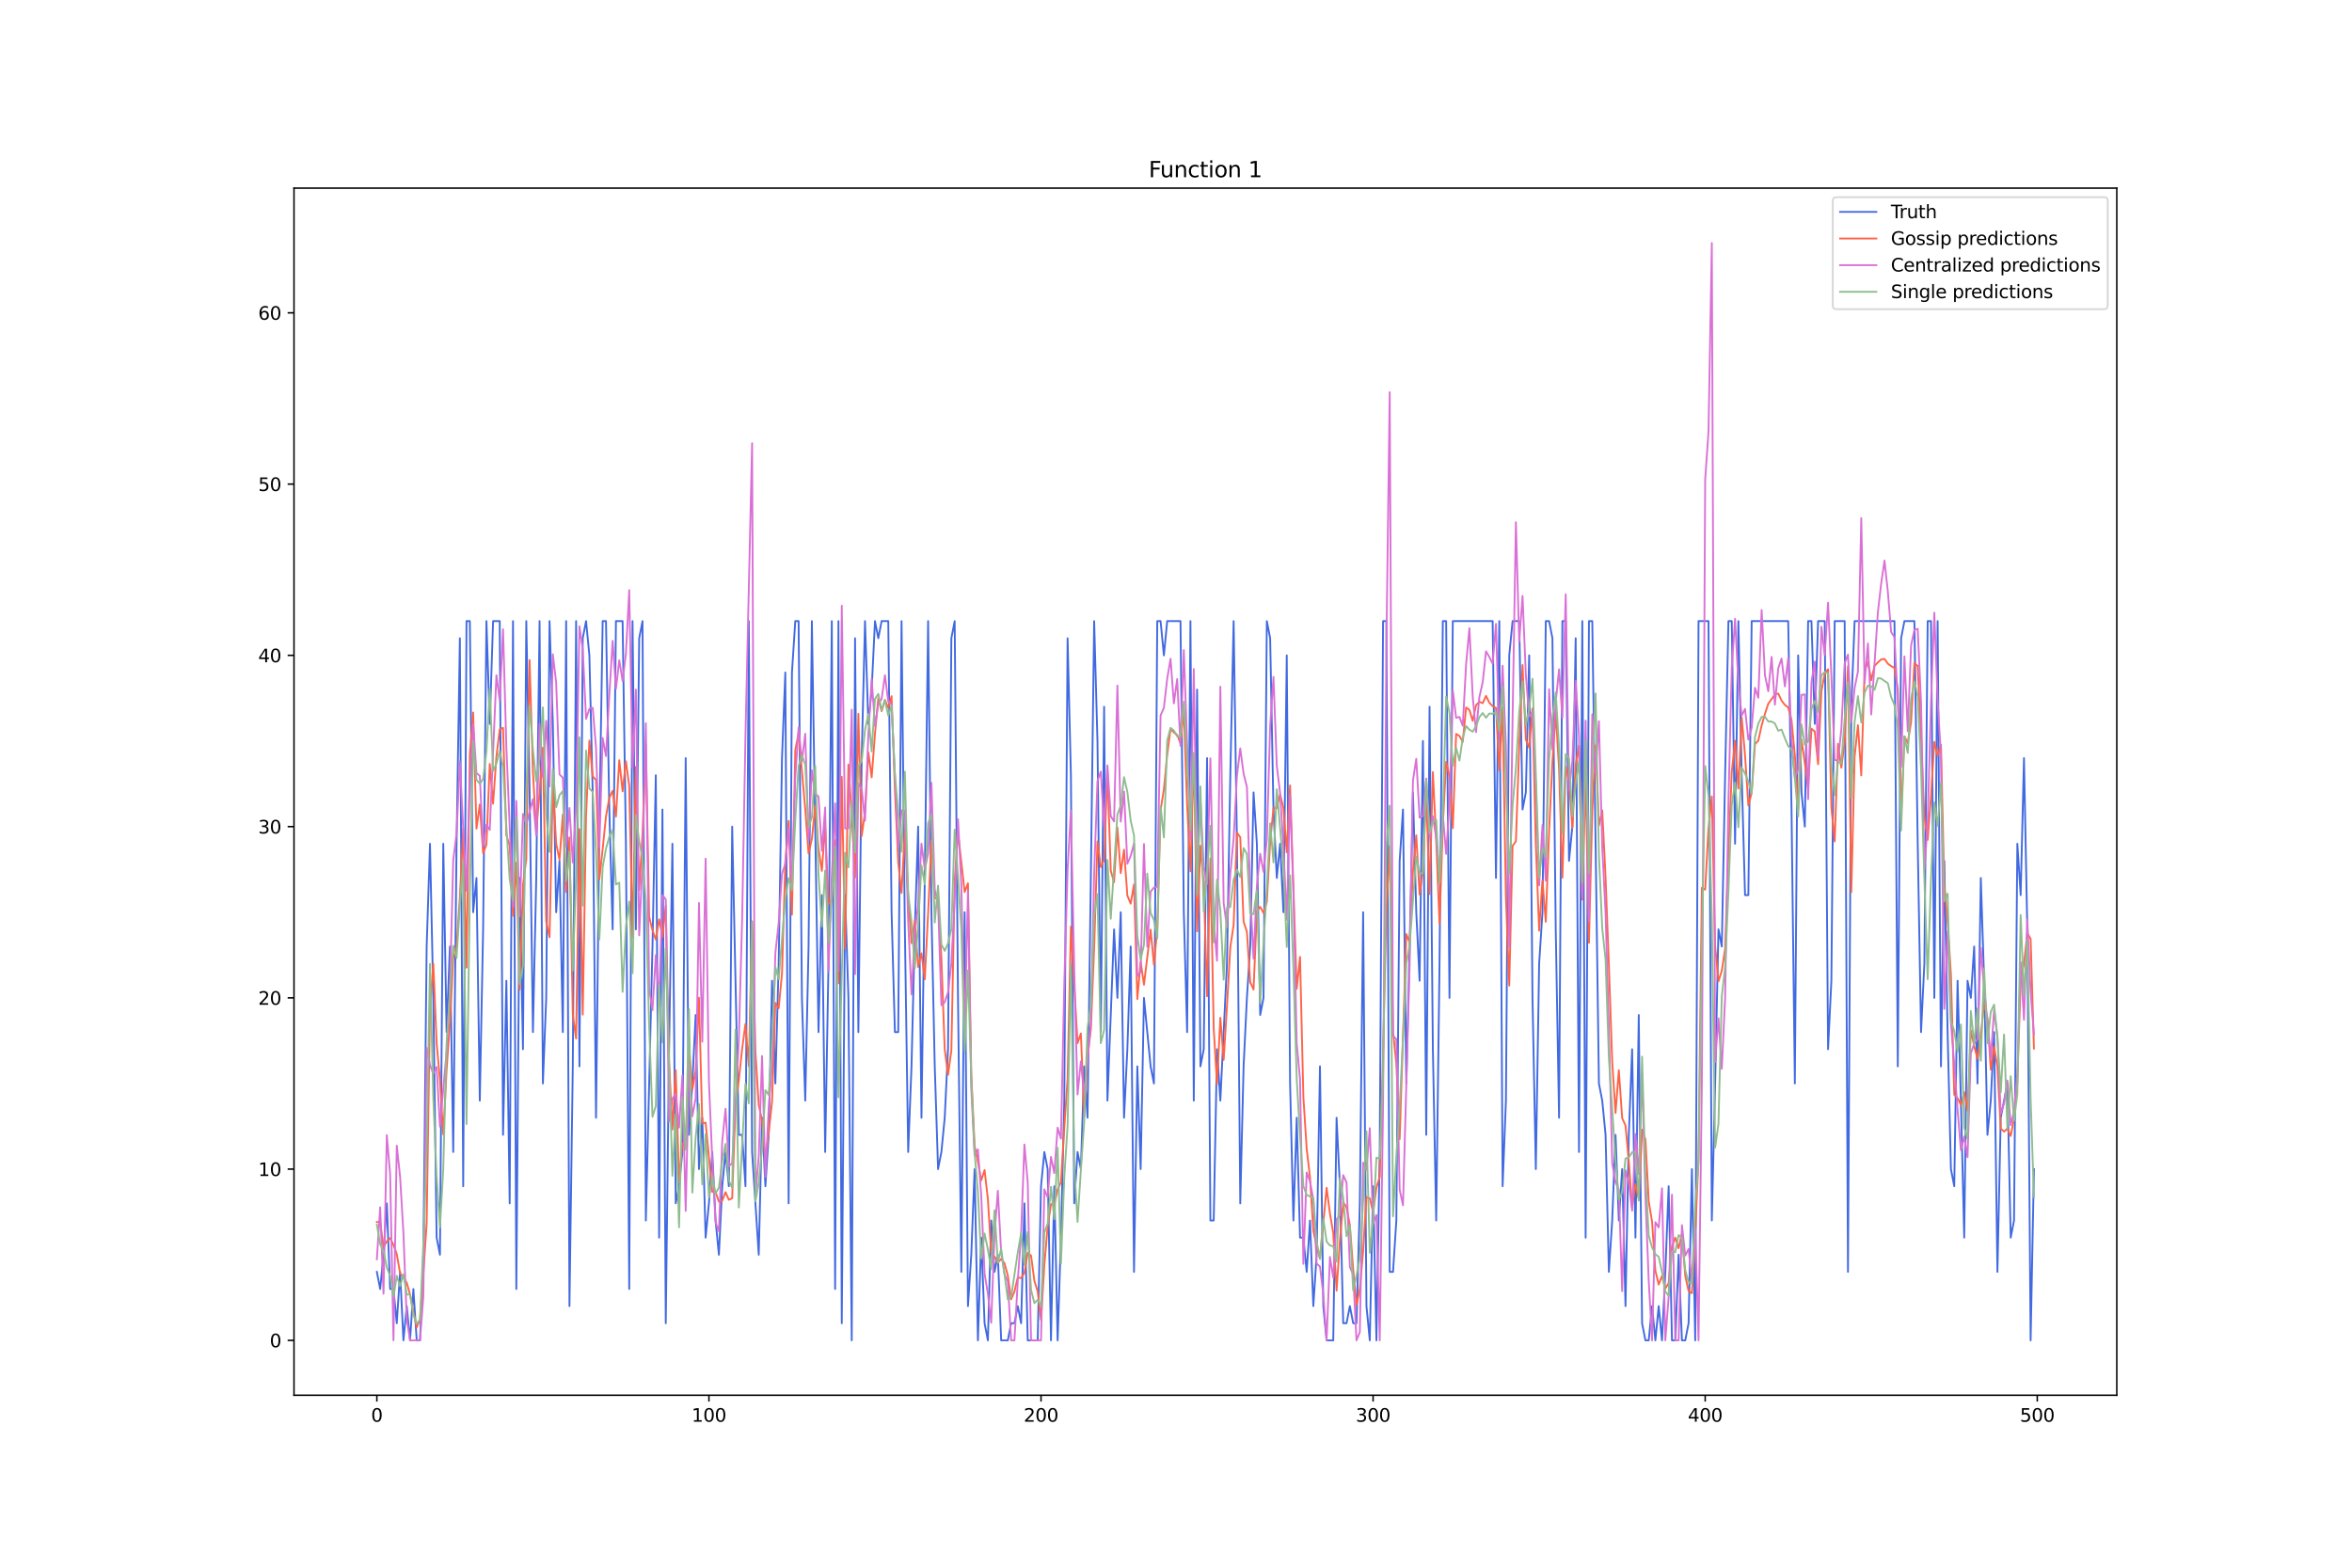 <?xml version="1.0" encoding="utf-8" standalone="no"?>
<!DOCTYPE svg PUBLIC "-//W3C//DTD SVG 1.1//EN"
  "http://www.w3.org/Graphics/SVG/1.1/DTD/svg11.dtd">
<svg xmlns:xlink="http://www.w3.org/1999/xlink" width="1296pt" height="864pt" viewBox="0 0 1296 864" xmlns="http://www.w3.org/2000/svg" version="1.1">
 <defs>
  <style type="text/css">*{stroke-linejoin: round; stroke-linecap: butt}</style>
 </defs>
 <g id="figure_1">
  <g id="patch_1">
   <path d="M 0 864 
L 1296 864 
L 1296 0 
L 0 0 
z
" style="fill: #ffffff"/>
  </g>
  <g id="axes_1">
   <g id="patch_2">
    <path d="M 162 768.96 
L 1166.4 768.96 
L 1166.4 103.68 
L 162 103.68 
z
" style="fill: #ffffff"/>
   </g>
   <g id="matplotlib.axis_1">
    <g id="xtick_1">
     <g id="line2d_1">
      <defs>
       <path id="mcb09f8c694" d="M 0 0 
L 0 3.5 
" style="stroke: #000000; stroke-width: 0.8"/>
      </defs>
      <g>
       <use xlink:href="#mcb09f8c694" x="207.655" y="768.96" style="stroke: #000000; stroke-width: 0.8"/>
      </g>
     </g>
     <g id="text_1">
      <!-- 0 -->
      <g transform="translate(204.473 783.558) scale(0.1 -0.1)">
       <defs>
        <path id="DejaVuSans-30" d="M 2034 4250 
Q 1547 4250 1301 3770 
Q 1056 3291 1056 2328 
Q 1056 1369 1301 889 
Q 1547 409 2034 409 
Q 2525 409 2770 889 
Q 3016 1369 3016 2328 
Q 3016 3291 2770 3770 
Q 2525 4250 2034 4250 
z
M 2034 4750 
Q 2819 4750 3233 4129 
Q 3647 3509 3647 2328 
Q 3647 1150 3233 529 
Q 2819 -91 2034 -91 
Q 1250 -91 836 529 
Q 422 1150 422 2328 
Q 422 3509 836 4129 
Q 1250 4750 2034 4750 
z
" transform="scale(0.016)"/>
       </defs>
       <use xlink:href="#DejaVuSans-30"/>
      </g>
     </g>
    </g>
    <g id="xtick_2">
     <g id="line2d_2">
      <g>
       <use xlink:href="#mcb09f8c694" x="390.639" y="768.96" style="stroke: #000000; stroke-width: 0.8"/>
      </g>
     </g>
     <g id="text_2">
      <!-- 100 -->
      <g transform="translate(381.095 783.558) scale(0.1 -0.1)">
       <defs>
        <path id="DejaVuSans-31" d="M 794 531 
L 1825 531 
L 1825 4091 
L 703 3866 
L 703 4441 
L 1819 4666 
L 2450 4666 
L 2450 531 
L 3481 531 
L 3481 0 
L 794 0 
L 794 531 
z
" transform="scale(0.016)"/>
       </defs>
       <use xlink:href="#DejaVuSans-31"/>
       <use xlink:href="#DejaVuSans-30" x="63.623"/>
       <use xlink:href="#DejaVuSans-30" x="127.246"/>
      </g>
     </g>
    </g>
    <g id="xtick_3">
     <g id="line2d_3">
      <g>
       <use xlink:href="#mcb09f8c694" x="573.623" y="768.96" style="stroke: #000000; stroke-width: 0.8"/>
      </g>
     </g>
     <g id="text_3">
      <!-- 200 -->
      <g transform="translate(564.079 783.558) scale(0.1 -0.1)">
       <defs>
        <path id="DejaVuSans-32" d="M 1228 531 
L 3431 531 
L 3431 0 
L 469 0 
L 469 531 
Q 828 903 1448 1529 
Q 2069 2156 2228 2338 
Q 2531 2678 2651 2914 
Q 2772 3150 2772 3378 
Q 2772 3750 2511 3984 
Q 2250 4219 1831 4219 
Q 1534 4219 1204 4116 
Q 875 4013 500 3803 
L 500 4441 
Q 881 4594 1212 4672 
Q 1544 4750 1819 4750 
Q 2544 4750 2975 4387 
Q 3406 4025 3406 3419 
Q 3406 3131 3298 2873 
Q 3191 2616 2906 2266 
Q 2828 2175 2409 1742 
Q 1991 1309 1228 531 
z
" transform="scale(0.016)"/>
       </defs>
       <use xlink:href="#DejaVuSans-32"/>
       <use xlink:href="#DejaVuSans-30" x="63.623"/>
       <use xlink:href="#DejaVuSans-30" x="127.246"/>
      </g>
     </g>
    </g>
    <g id="xtick_4">
     <g id="line2d_4">
      <g>
       <use xlink:href="#mcb09f8c694" x="756.607" y="768.96" style="stroke: #000000; stroke-width: 0.8"/>
      </g>
     </g>
     <g id="text_4">
      <!-- 300 -->
      <g transform="translate(747.063 783.558) scale(0.1 -0.1)">
       <defs>
        <path id="DejaVuSans-33" d="M 2597 2516 
Q 3050 2419 3304 2112 
Q 3559 1806 3559 1356 
Q 3559 666 3084 287 
Q 2609 -91 1734 -91 
Q 1441 -91 1130 -33 
Q 819 25 488 141 
L 488 750 
Q 750 597 1062 519 
Q 1375 441 1716 441 
Q 2309 441 2620 675 
Q 2931 909 2931 1356 
Q 2931 1769 2642 2001 
Q 2353 2234 1838 2234 
L 1294 2234 
L 1294 2753 
L 1863 2753 
Q 2328 2753 2575 2939 
Q 2822 3125 2822 3475 
Q 2822 3834 2567 4026 
Q 2313 4219 1838 4219 
Q 1578 4219 1281 4162 
Q 984 4106 628 3988 
L 628 4550 
Q 988 4650 1302 4700 
Q 1616 4750 1894 4750 
Q 2613 4750 3031 4423 
Q 3450 4097 3450 3541 
Q 3450 3153 3228 2886 
Q 3006 2619 2597 2516 
z
" transform="scale(0.016)"/>
       </defs>
       <use xlink:href="#DejaVuSans-33"/>
       <use xlink:href="#DejaVuSans-30" x="63.623"/>
       <use xlink:href="#DejaVuSans-30" x="127.246"/>
      </g>
     </g>
    </g>
    <g id="xtick_5">
     <g id="line2d_5">
      <g>
       <use xlink:href="#mcb09f8c694" x="939.591" y="768.96" style="stroke: #000000; stroke-width: 0.8"/>
      </g>
     </g>
     <g id="text_5">
      <!-- 400 -->
      <g transform="translate(930.047 783.558) scale(0.1 -0.1)">
       <defs>
        <path id="DejaVuSans-34" d="M 2419 4116 
L 825 1625 
L 2419 1625 
L 2419 4116 
z
M 2253 4666 
L 3047 4666 
L 3047 1625 
L 3713 1625 
L 3713 1100 
L 3047 1100 
L 3047 0 
L 2419 0 
L 2419 1100 
L 313 1100 
L 313 1709 
L 2253 4666 
z
" transform="scale(0.016)"/>
       </defs>
       <use xlink:href="#DejaVuSans-34"/>
       <use xlink:href="#DejaVuSans-30" x="63.623"/>
       <use xlink:href="#DejaVuSans-30" x="127.246"/>
      </g>
     </g>
    </g>
    <g id="xtick_6">
     <g id="line2d_6">
      <g>
       <use xlink:href="#mcb09f8c694" x="1122.575" y="768.96" style="stroke: #000000; stroke-width: 0.8"/>
      </g>
     </g>
     <g id="text_6">
      <!-- 500 -->
      <g transform="translate(1113.032 783.558) scale(0.1 -0.1)">
       <defs>
        <path id="DejaVuSans-35" d="M 691 4666 
L 3169 4666 
L 3169 4134 
L 1269 4134 
L 1269 2991 
Q 1406 3038 1543 3061 
Q 1681 3084 1819 3084 
Q 2600 3084 3056 2656 
Q 3513 2228 3513 1497 
Q 3513 744 3044 326 
Q 2575 -91 1722 -91 
Q 1428 -91 1123 -41 
Q 819 9 494 109 
L 494 744 
Q 775 591 1075 516 
Q 1375 441 1709 441 
Q 2250 441 2565 725 
Q 2881 1009 2881 1497 
Q 2881 1984 2565 2268 
Q 2250 2553 1709 2553 
Q 1456 2553 1204 2497 
Q 953 2441 691 2322 
L 691 4666 
z
" transform="scale(0.016)"/>
       </defs>
       <use xlink:href="#DejaVuSans-35"/>
       <use xlink:href="#DejaVuSans-30" x="63.623"/>
       <use xlink:href="#DejaVuSans-30" x="127.246"/>
      </g>
     </g>
    </g>
   </g>
   <g id="matplotlib.axis_2">
    <g id="ytick_1">
     <g id="line2d_7">
      <defs>
       <path id="m7ac13c0e7d" d="M 0 0 
L -3.5 0 
" style="stroke: #000000; stroke-width: 0.8"/>
      </defs>
      <g>
       <use xlink:href="#m7ac13c0e7d" x="162" y="738.72" style="stroke: #000000; stroke-width: 0.8"/>
      </g>
     </g>
     <g id="text_7">
      <!-- 0 -->
      <g transform="translate(148.637 742.519) scale(0.1 -0.1)">
       <use xlink:href="#DejaVuSans-30"/>
      </g>
     </g>
    </g>
    <g id="ytick_2">
     <g id="line2d_8">
      <g>
       <use xlink:href="#m7ac13c0e7d" x="162" y="644.337" style="stroke: #000000; stroke-width: 0.8"/>
      </g>
     </g>
     <g id="text_8">
      <!-- 10 -->
      <g transform="translate(142.275 648.136) scale(0.1 -0.1)">
       <use xlink:href="#DejaVuSans-31"/>
       <use xlink:href="#DejaVuSans-30" x="63.623"/>
      </g>
     </g>
    </g>
    <g id="ytick_3">
     <g id="line2d_9">
      <g>
       <use xlink:href="#m7ac13c0e7d" x="162" y="549.954" style="stroke: #000000; stroke-width: 0.8"/>
      </g>
     </g>
     <g id="text_9">
      <!-- 20 -->
      <g transform="translate(142.275 553.753) scale(0.1 -0.1)">
       <use xlink:href="#DejaVuSans-32"/>
       <use xlink:href="#DejaVuSans-30" x="63.623"/>
      </g>
     </g>
    </g>
    <g id="ytick_4">
     <g id="line2d_10">
      <g>
       <use xlink:href="#m7ac13c0e7d" x="162" y="455.57" style="stroke: #000000; stroke-width: 0.8"/>
      </g>
     </g>
     <g id="text_10">
      <!-- 30 -->
      <g transform="translate(142.275 459.37) scale(0.1 -0.1)">
       <use xlink:href="#DejaVuSans-33"/>
       <use xlink:href="#DejaVuSans-30" x="63.623"/>
      </g>
     </g>
    </g>
    <g id="ytick_5">
     <g id="line2d_11">
      <g>
       <use xlink:href="#m7ac13c0e7d" x="162" y="361.187" style="stroke: #000000; stroke-width: 0.8"/>
      </g>
     </g>
     <g id="text_11">
      <!-- 40 -->
      <g transform="translate(142.275 364.986) scale(0.1 -0.1)">
       <use xlink:href="#DejaVuSans-34"/>
       <use xlink:href="#DejaVuSans-30" x="63.623"/>
      </g>
     </g>
    </g>
    <g id="ytick_6">
     <g id="line2d_12">
      <g>
       <use xlink:href="#m7ac13c0e7d" x="162" y="266.804" style="stroke: #000000; stroke-width: 0.8"/>
      </g>
     </g>
     <g id="text_12">
      <!-- 50 -->
      <g transform="translate(142.275 270.603) scale(0.1 -0.1)">
       <use xlink:href="#DejaVuSans-35"/>
       <use xlink:href="#DejaVuSans-30" x="63.623"/>
      </g>
     </g>
    </g>
    <g id="ytick_7">
     <g id="line2d_13">
      <g>
       <use xlink:href="#m7ac13c0e7d" x="162" y="172.421" style="stroke: #000000; stroke-width: 0.8"/>
      </g>
     </g>
     <g id="text_13">
      <!-- 60 -->
      <g transform="translate(142.275 176.22) scale(0.1 -0.1)">
       <defs>
        <path id="DejaVuSans-36" d="M 2113 2584 
Q 1688 2584 1439 2293 
Q 1191 2003 1191 1497 
Q 1191 994 1439 701 
Q 1688 409 2113 409 
Q 2538 409 2786 701 
Q 3034 994 3034 1497 
Q 3034 2003 2786 2293 
Q 2538 2584 2113 2584 
z
M 3366 4563 
L 3366 3988 
Q 3128 4100 2886 4159 
Q 2644 4219 2406 4219 
Q 1781 4219 1451 3797 
Q 1122 3375 1075 2522 
Q 1259 2794 1537 2939 
Q 1816 3084 2150 3084 
Q 2853 3084 3261 2657 
Q 3669 2231 3669 1497 
Q 3669 778 3244 343 
Q 2819 -91 2113 -91 
Q 1303 -91 875 529 
Q 447 1150 447 2328 
Q 447 3434 972 4092 
Q 1497 4750 2381 4750 
Q 2619 4750 2861 4703 
Q 3103 4656 3366 4563 
z
" transform="scale(0.016)"/>
       </defs>
       <use xlink:href="#DejaVuSans-36"/>
       <use xlink:href="#DejaVuSans-30" x="63.623"/>
      </g>
     </g>
    </g>
   </g>
   <g id="line2d_14">
    <path d="M 207.655 700.967 
L 209.484 710.405 
L 211.314 691.528 
L 213.144 663.213 
L 214.974 710.405 
L 216.804 710.405 
L 218.634 729.282 
L 220.463 700.967 
L 222.293 738.72 
L 224.123 719.843 
L 225.953 738.72 
L 227.783 710.405 
L 229.613 738.72 
L 231.442 738.72 
L 233.272 691.528 
L 235.102 521.639 
L 236.932 465.009 
L 238.762 549.954 
L 240.592 682.09 
L 242.422 691.528 
L 244.251 465.009 
L 246.081 568.83 
L 247.911 521.639 
L 249.741 634.898 
L 251.571 465.009 
L 253.401 351.749 
L 255.23 653.775 
L 257.06 342.31 
L 258.89 342.31 
L 260.72 502.762 
L 262.55 483.885 
L 264.38 606.583 
L 266.209 512.2 
L 268.039 342.31 
L 269.869 398.94 
L 271.699 342.31 
L 275.359 342.31 
L 277.189 625.46 
L 279.018 540.515 
L 280.848 663.213 
L 282.678 342.31 
L 284.508 710.405 
L 286.338 483.885 
L 288.168 578.269 
L 289.997 342.31 
L 291.827 436.694 
L 293.657 568.83 
L 295.487 483.885 
L 297.317 342.31 
L 299.147 597.145 
L 300.976 549.954 
L 302.806 342.31 
L 304.636 398.94 
L 306.466 502.762 
L 308.296 474.447 
L 310.126 568.83 
L 311.956 342.31 
L 313.785 719.843 
L 315.615 587.707 
L 317.445 342.31 
L 319.275 587.707 
L 321.105 351.749 
L 322.935 342.31 
L 324.764 361.187 
L 326.594 436.694 
L 328.424 616.022 
L 330.254 455.57 
L 332.084 342.31 
L 333.914 342.31 
L 335.743 446.132 
L 337.573 512.2 
L 339.403 342.31 
L 343.063 342.31 
L 344.893 465.009 
L 346.723 710.405 
L 348.552 342.31 
L 350.382 512.2 
L 352.212 351.749 
L 354.042 342.31 
L 355.872 672.652 
L 359.531 521.639 
L 361.361 427.255 
L 363.191 682.09 
L 365.021 446.132 
L 366.851 729.282 
L 368.681 578.269 
L 370.51 465.009 
L 372.34 663.213 
L 374.17 653.775 
L 376 634.898 
L 377.83 417.817 
L 379.66 625.46 
L 381.489 597.145 
L 383.319 559.392 
L 385.149 644.337 
L 386.979 616.022 
L 388.809 682.09 
L 390.639 663.213 
L 392.469 634.898 
L 394.298 672.652 
L 396.128 691.528 
L 397.958 653.775 
L 399.788 634.898 
L 401.618 653.775 
L 403.448 455.57 
L 407.107 625.46 
L 408.937 625.46 
L 410.767 653.775 
L 412.597 342.31 
L 414.427 634.898 
L 418.086 691.528 
L 419.916 616.022 
L 421.746 653.775 
L 423.576 625.46 
L 425.406 540.515 
L 427.236 597.145 
L 429.065 531.077 
L 430.895 417.817 
L 432.725 370.625 
L 434.555 663.213 
L 436.385 370.625 
L 438.215 342.31 
L 440.044 342.31 
L 441.874 549.954 
L 443.704 606.583 
L 445.534 521.639 
L 447.364 342.31 
L 451.023 568.83 
L 452.853 493.324 
L 454.683 634.898 
L 456.513 531.077 
L 458.343 342.31 
L 460.173 710.405 
L 462.003 342.31 
L 463.832 729.282 
L 465.662 493.324 
L 467.492 549.954 
L 469.322 738.72 
L 471.152 351.749 
L 472.982 568.83 
L 474.811 417.817 
L 476.641 342.31 
L 478.471 398.94 
L 480.301 380.064 
L 482.131 342.31 
L 483.961 351.749 
L 485.79 342.31 
L 489.45 342.31 
L 491.28 502.762 
L 493.11 568.83 
L 494.94 568.83 
L 496.77 342.31 
L 498.599 512.2 
L 500.429 634.898 
L 502.259 587.707 
L 504.089 512.2 
L 505.919 455.57 
L 507.749 616.022 
L 509.578 483.885 
L 511.408 342.31 
L 513.238 502.762 
L 515.068 587.707 
L 516.898 644.337 
L 518.728 634.898 
L 520.557 616.022 
L 522.387 578.269 
L 524.217 351.749 
L 526.047 342.31 
L 527.877 549.954 
L 529.707 700.967 
L 531.536 502.762 
L 533.366 719.843 
L 535.196 691.528 
L 537.026 644.337 
L 538.856 738.72 
L 540.686 682.09 
L 542.516 729.282 
L 544.345 738.72 
L 546.175 672.652 
L 548.005 700.967 
L 549.835 691.528 
L 551.665 738.72 
L 555.324 738.72 
L 557.154 729.282 
L 558.984 729.282 
L 560.814 719.843 
L 562.644 729.282 
L 564.474 663.213 
L 566.303 738.72 
L 571.793 738.72 
L 573.623 653.775 
L 575.453 634.898 
L 577.283 644.337 
L 579.112 738.72 
L 580.942 653.775 
L 582.772 738.72 
L 584.602 682.09 
L 586.432 606.583 
L 588.262 351.749 
L 590.091 427.255 
L 591.921 663.213 
L 593.751 634.898 
L 595.581 644.337 
L 597.411 587.707 
L 599.241 616.022 
L 601.07 483.885 
L 602.9 342.31 
L 604.73 408.379 
L 606.56 568.83 
L 608.39 389.502 
L 610.22 606.583 
L 613.879 512.2 
L 615.709 549.954 
L 617.539 502.762 
L 619.369 616.022 
L 621.199 578.269 
L 623.029 521.639 
L 624.858 700.967 
L 626.688 587.707 
L 628.518 644.337 
L 630.348 549.954 
L 634.008 587.707 
L 635.837 597.145 
L 637.667 342.31 
L 639.497 342.31 
L 641.327 361.187 
L 643.157 342.31 
L 650.476 342.31 
L 652.306 502.762 
L 654.136 568.83 
L 655.966 342.31 
L 657.796 606.583 
L 659.625 380.064 
L 661.455 587.707 
L 663.285 578.269 
L 665.115 417.817 
L 666.945 672.652 
L 668.775 672.652 
L 670.604 578.269 
L 672.434 606.583 
L 676.094 531.077 
L 677.924 427.255 
L 679.754 342.31 
L 681.583 465.009 
L 683.413 663.213 
L 685.243 587.707 
L 687.073 549.954 
L 688.903 521.639 
L 690.733 436.694 
L 692.563 465.009 
L 694.392 559.392 
L 696.222 549.954 
L 698.052 342.31 
L 699.882 351.749 
L 701.712 446.132 
L 703.542 483.885 
L 705.371 465.009 
L 707.201 502.762 
L 709.031 361.187 
L 710.861 597.145 
L 712.691 672.652 
L 714.521 616.022 
L 716.35 682.09 
L 718.18 682.09 
L 720.01 700.967 
L 721.84 672.652 
L 723.67 719.843 
L 725.5 691.528 
L 727.33 587.707 
L 729.159 719.843 
L 730.989 738.72 
L 734.649 738.72 
L 736.479 616.022 
L 738.309 653.775 
L 740.138 729.282 
L 741.968 729.282 
L 743.798 719.843 
L 745.628 729.282 
L 747.458 729.282 
L 749.288 663.213 
L 751.117 502.762 
L 752.947 719.843 
L 754.777 738.72 
L 756.607 653.775 
L 758.437 738.72 
L 760.267 634.898 
L 762.097 342.31 
L 763.926 342.31 
L 765.756 700.967 
L 767.586 700.967 
L 769.416 672.652 
L 771.246 474.447 
L 773.076 446.132 
L 774.905 597.145 
L 776.735 521.639 
L 778.565 436.694 
L 780.395 502.762 
L 782.225 540.515 
L 784.055 408.379 
L 785.884 625.46 
L 787.714 389.502 
L 789.544 578.269 
L 791.374 672.652 
L 793.204 531.077 
L 795.034 342.31 
L 796.864 342.31 
L 798.693 549.954 
L 800.523 342.31 
L 822.481 342.31 
L 824.311 483.885 
L 826.141 342.31 
L 827.971 653.775 
L 829.801 606.583 
L 831.63 361.187 
L 833.46 342.31 
L 837.12 342.31 
L 838.95 446.132 
L 840.78 436.694 
L 842.61 361.187 
L 844.439 549.954 
L 846.269 644.337 
L 848.099 531.077 
L 849.929 502.762 
L 851.759 342.31 
L 853.589 342.31 
L 855.418 351.749 
L 857.248 512.2 
L 859.078 616.022 
L 860.908 342.31 
L 862.738 342.31 
L 864.568 474.447 
L 866.397 455.57 
L 868.227 351.749 
L 870.057 634.898 
L 871.887 342.31 
L 873.717 682.09 
L 875.547 342.31 
L 877.377 342.31 
L 879.206 465.009 
L 881.036 597.145 
L 882.866 606.583 
L 884.696 625.46 
L 886.526 700.967 
L 888.356 672.652 
L 890.185 625.46 
L 892.015 672.652 
L 893.845 644.337 
L 895.675 719.843 
L 897.505 625.46 
L 899.335 578.269 
L 901.164 682.09 
L 902.994 559.392 
L 904.824 729.282 
L 906.654 738.72 
L 908.484 738.72 
L 910.314 719.843 
L 912.144 738.72 
L 913.973 719.843 
L 915.803 738.72 
L 917.633 700.967 
L 919.463 653.775 
L 921.293 738.72 
L 923.123 738.72 
L 924.952 691.528 
L 926.782 738.72 
L 928.612 738.72 
L 930.442 729.282 
L 932.272 644.337 
L 934.102 738.72 
L 935.931 342.31 
L 941.421 342.31 
L 943.251 672.652 
L 945.081 597.145 
L 946.911 512.2 
L 948.74 521.639 
L 950.57 427.255 
L 952.4 342.31 
L 954.23 342.31 
L 956.06 465.009 
L 957.89 342.31 
L 959.719 427.255 
L 961.549 493.324 
L 963.379 493.324 
L 965.209 342.31 
L 985.337 342.31 
L 987.167 446.132 
L 988.997 597.145 
L 990.827 361.187 
L 992.657 436.694 
L 994.486 455.57 
L 996.316 342.31 
L 998.146 342.31 
L 999.976 398.94 
L 1001.806 342.31 
L 1005.465 342.31 
L 1007.295 578.269 
L 1009.125 540.515 
L 1010.955 342.31 
L 1016.444 342.31 
L 1018.274 700.967 
L 1020.104 389.502 
L 1021.934 342.31 
L 1043.892 342.31 
L 1045.722 587.707 
L 1047.552 351.749 
L 1049.382 342.31 
L 1054.871 342.31 
L 1056.701 465.009 
L 1058.531 568.83 
L 1060.361 531.077 
L 1062.191 342.31 
L 1064.02 342.31 
L 1065.85 549.954 
L 1067.68 342.31 
L 1069.51 587.707 
L 1071.34 474.447 
L 1073.17 568.83 
L 1074.999 644.337 
L 1076.829 653.775 
L 1078.659 540.515 
L 1080.489 606.583 
L 1082.319 682.09 
L 1084.149 540.515 
L 1085.978 549.954 
L 1087.808 521.639 
L 1089.638 597.145 
L 1091.468 483.885 
L 1093.298 540.515 
L 1095.128 625.46 
L 1096.958 606.583 
L 1098.787 568.83 
L 1100.617 700.967 
L 1102.447 616.022 
L 1106.107 597.145 
L 1107.937 682.09 
L 1109.766 672.652 
L 1111.596 465.009 
L 1113.426 493.324 
L 1115.256 417.817 
L 1117.086 512.2 
L 1118.916 738.72 
L 1120.745 644.337 
L 1120.745 644.337 
" clip-path="url(#pc8ac2c4ef1)" style="fill: none; stroke: #4169e1; stroke-linecap: square"/>
   </g>
   <g id="line2d_15">
    <path d="M 207.655 673.48 
L 209.484 673.466 
L 211.314 687.323 
L 213.144 684.116 
L 214.974 682.391 
L 216.804 686.068 
L 218.634 691.167 
L 220.463 701.738 
L 222.293 704.108 
L 224.123 706.974 
L 225.953 713.512 
L 227.783 722.933 
L 229.613 731.592 
L 231.442 726.913 
L 233.272 701.91 
L 235.102 674.211 
L 236.932 556.361 
L 238.762 531.14 
L 240.592 574.906 
L 242.422 595.037 
L 244.251 625.208 
L 246.081 589.823 
L 247.911 563.633 
L 249.741 528.16 
L 251.571 521.877 
L 253.401 494.473 
L 255.23 456.67 
L 257.06 533.293 
L 258.89 415.744 
L 260.72 392.692 
L 262.55 456.691 
L 264.38 443.383 
L 266.209 470.221 
L 268.039 465.486 
L 269.869 421.024 
L 271.699 442.949 
L 273.529 417.017 
L 275.359 401.935 
L 277.189 401.156 
L 279.018 460.175 
L 280.848 466.13 
L 282.678 504.721 
L 284.508 475.428 
L 286.338 545.422 
L 288.168 487.758 
L 289.997 473.465 
L 291.827 363.799 
L 293.657 425.495 
L 295.487 458.194 
L 297.317 436.895 
L 299.147 412.059 
L 300.976 507.883 
L 302.806 516.492 
L 304.636 432.052 
L 306.466 464.97 
L 308.296 473.897 
L 310.126 448.898 
L 311.956 491.681 
L 313.785 461.544 
L 315.615 559.118 
L 317.445 572.352 
L 319.275 456.995 
L 321.105 559.185 
L 322.935 449.357 
L 324.764 408.181 
L 326.594 427.84 
L 328.424 429.845 
L 330.254 484.593 
L 332.084 467.918 
L 333.914 449.846 
L 335.743 439.746 
L 337.573 435.816 
L 339.403 450.033 
L 341.233 418.975 
L 343.063 436.129 
L 344.893 419.576 
L 346.723 433.109 
L 348.552 516.779 
L 350.382 422.592 
L 352.212 490.485 
L 354.042 459.409 
L 355.872 410.15 
L 357.702 505.271 
L 359.531 512.644 
L 361.361 517.822 
L 363.191 506.623 
L 365.021 516.308 
L 366.851 499.1 
L 368.681 585.038 
L 370.51 622.483 
L 372.34 589.824 
L 374.17 650.722 
L 376 630.153 
L 377.83 632.696 
L 379.66 576.704 
L 381.489 600.333 
L 383.319 590.058 
L 385.149 549.936 
L 386.979 619.194 
L 388.809 618.71 
L 392.469 656.848 
L 394.298 656.979 
L 396.128 662.283 
L 397.958 661.741 
L 399.788 657.049 
L 401.618 661.242 
L 403.448 660.421 
L 405.277 609.127 
L 407.107 595.297 
L 408.937 578.052 
L 410.767 564.277 
L 412.597 587.612 
L 414.427 507.77 
L 416.256 579.659 
L 418.086 609.049 
L 419.916 617.616 
L 421.746 639.483 
L 423.576 624.154 
L 425.406 607.345 
L 427.236 552.694 
L 429.065 555.692 
L 430.895 536.567 
L 432.725 474.855 
L 434.555 452.411 
L 436.385 504.111 
L 438.215 413.468 
L 440.044 403.935 
L 443.704 445.806 
L 445.534 470.443 
L 447.364 462.356 
L 449.194 444.163 
L 451.023 467.668 
L 452.853 479.964 
L 454.683 454.933 
L 456.513 498.042 
L 458.343 496.33 
L 460.173 463.07 
L 462.003 541.895 
L 463.832 428.143 
L 465.662 522.807 
L 467.492 421.37 
L 469.322 448.755 
L 471.152 483.638 
L 472.982 393.394 
L 474.811 460.76 
L 476.641 447.441 
L 478.471 414.654 
L 480.301 428.434 
L 482.131 404.354 
L 483.961 384.844 
L 485.79 391.938 
L 487.62 385.721 
L 489.45 390.1 
L 491.28 383.7 
L 493.11 435.395 
L 494.94 475.348 
L 496.77 492.153 
L 498.599 457.401 
L 500.429 493.213 
L 502.259 519.799 
L 504.089 507.258 
L 505.919 532.946 
L 507.749 525.37 
L 509.578 539.747 
L 511.408 503.452 
L 513.238 463.071 
L 515.068 494.936 
L 516.898 495.445 
L 518.728 528.27 
L 520.557 578.277 
L 522.387 592.363 
L 524.217 579.004 
L 526.047 485.716 
L 527.877 458.682 
L 531.536 491.63 
L 533.366 486.797 
L 535.196 591.969 
L 537.026 631.386 
L 538.856 640.391 
L 540.686 650.546 
L 542.516 644.864 
L 544.345 660.79 
L 546.175 690.769 
L 548.005 692.601 
L 549.835 695.839 
L 551.665 693.846 
L 553.495 696.163 
L 555.324 703.008 
L 557.154 716.074 
L 558.984 711.836 
L 560.814 703.945 
L 562.644 704.429 
L 564.474 701.543 
L 566.303 690.43 
L 568.133 692.005 
L 569.963 705.896 
L 571.793 711.794 
L 573.623 727.564 
L 575.453 697.292 
L 577.283 675.974 
L 579.112 663.662 
L 580.942 663.798 
L 582.772 655.628 
L 584.602 651.563 
L 586.432 621.933 
L 588.262 594.399 
L 590.091 510.645 
L 593.751 574.928 
L 595.581 569.552 
L 597.411 615.207 
L 599.241 582.324 
L 601.07 567.328 
L 602.9 522.481 
L 604.73 463.729 
L 606.56 477.852 
L 608.39 473.929 
L 610.22 425.168 
L 612.05 479.898 
L 613.879 486.213 
L 615.709 456.057 
L 617.539 481.204 
L 619.369 468.267 
L 621.199 493.555 
L 623.029 498.038 
L 624.858 487.447 
L 626.688 550.617 
L 628.518 529.922 
L 630.348 542.706 
L 634.008 512.391 
L 635.837 531.631 
L 637.667 512.164 
L 639.497 446.583 
L 641.327 434.934 
L 643.157 416.023 
L 644.987 401.819 
L 646.817 403.674 
L 648.646 405.016 
L 650.476 409.649 
L 652.306 391.282 
L 654.136 443.501 
L 655.966 480.219 
L 657.796 416.55 
L 659.625 513.268 
L 661.455 466.106 
L 663.285 487.945 
L 665.115 549.062 
L 666.945 473.157 
L 668.775 566.865 
L 670.604 597.663 
L 672.434 560.95 
L 674.264 584.146 
L 676.094 554.491 
L 677.924 522.029 
L 679.754 509.744 
L 681.583 458.856 
L 683.413 461.441 
L 685.243 507.952 
L 687.073 513.595 
L 688.903 541.304 
L 690.733 545.349 
L 692.563 502.056 
L 694.392 499.807 
L 696.222 503.095 
L 698.052 497.065 
L 699.882 463.946 
L 701.712 445.477 
L 703.542 445.284 
L 705.371 437.738 
L 707.201 445.44 
L 709.031 469.763 
L 710.861 432.877 
L 714.521 544.955 
L 716.35 527.404 
L 718.18 604.458 
L 720.01 633.132 
L 721.84 648.922 
L 723.67 678.374 
L 725.5 686.854 
L 727.33 693.609 
L 730.989 654.641 
L 732.819 668.712 
L 734.649 679.542 
L 736.479 711.348 
L 738.309 684.045 
L 740.138 662.514 
L 741.968 665.377 
L 743.798 675.24 
L 745.628 699.244 
L 747.458 719.165 
L 749.288 710.512 
L 751.117 689.532 
L 752.947 659.656 
L 754.777 660.423 
L 756.607 668.14 
L 758.437 654.468 
L 760.267 648.63 
L 762.097 580.17 
L 763.926 502.003 
L 765.756 466.225 
L 767.586 568.466 
L 769.416 586.148 
L 771.246 627.791 
L 774.905 514.85 
L 776.735 519.375 
L 778.565 480.131 
L 780.395 460.366 
L 782.225 493.003 
L 784.055 479.689 
L 785.884 436.941 
L 787.714 492.75 
L 789.544 425.497 
L 791.374 462.857 
L 793.204 509.21 
L 795.034 454.788 
L 796.864 419.815 
L 798.693 427.84 
L 800.523 456.433 
L 802.353 404.467 
L 804.183 405.628 
L 806.013 408.879 
L 807.843 389.915 
L 809.672 391.263 
L 811.502 397.316 
L 813.332 388.646 
L 815.162 386.766 
L 816.992 387.566 
L 818.822 383.521 
L 820.651 387.261 
L 822.481 389.161 
L 824.311 390.151 
L 826.141 424.444 
L 827.971 389.844 
L 829.801 494.963 
L 831.63 543.18 
L 833.46 466.215 
L 835.29 463.64 
L 837.12 411.469 
L 838.95 366.509 
L 840.78 407.662 
L 842.61 412.085 
L 844.439 390.463 
L 846.269 464.958 
L 848.099 512.921 
L 849.929 485.163 
L 851.759 508.024 
L 853.589 457.944 
L 855.418 419.626 
L 857.248 392.752 
L 859.078 423.924 
L 860.908 483.7 
L 862.738 422.415 
L 864.568 430.701 
L 866.397 456.27 
L 868.227 421.609 
L 870.057 410.863 
L 871.887 495.801 
L 873.717 427.641 
L 875.547 519.591 
L 877.377 447.023 
L 879.206 410.783 
L 881.036 454.962 
L 882.866 446.661 
L 884.696 483.631 
L 886.526 531.801 
L 888.356 585.247 
L 890.185 613.413 
L 892.015 589.853 
L 893.845 616.201 
L 895.675 620.312 
L 897.505 639.914 
L 899.335 665.422 
L 901.164 652.636 
L 902.994 660.807 
L 904.824 622.571 
L 906.654 627.921 
L 908.484 662.174 
L 910.314 673.189 
L 912.144 700.29 
L 913.973 707.937 
L 915.803 703.207 
L 917.633 710.085 
L 919.463 707.189 
L 921.293 686.771 
L 923.123 682.109 
L 924.952 687.954 
L 926.782 679.937 
L 928.612 703.259 
L 930.442 711.482 
L 932.272 712.719 
L 934.102 679.813 
L 935.931 637.96 
L 937.761 489.253 
L 939.591 490.289 
L 941.421 456.426 
L 943.251 438.902 
L 945.081 521.358 
L 946.911 540.832 
L 948.74 534.97 
L 950.57 522.909 
L 952.4 470.234 
L 954.23 425.522 
L 956.06 408.24 
L 957.89 434.602 
L 959.719 395.489 
L 961.549 416.18 
L 963.379 443.947 
L 965.209 437.046 
L 967.039 410.109 
L 968.869 408.167 
L 970.698 399.861 
L 972.528 393.39 
L 974.358 387.834 
L 978.018 382.761 
L 979.848 382.222 
L 981.678 386.098 
L 983.507 388.51 
L 985.337 389.877 
L 987.167 396.88 
L 988.997 416.284 
L 990.827 446.039 
L 992.657 407.643 
L 994.486 420.508 
L 996.316 434.386 
L 998.146 401.598 
L 999.976 403.161 
L 1001.806 421.223 
L 1003.636 380.85 
L 1005.465 371.382 
L 1007.295 368.846 
L 1009.125 445.003 
L 1010.955 463.727 
L 1012.785 409.925 
L 1014.615 423.138 
L 1016.444 408.898 
L 1018.274 367.198 
L 1020.104 491.649 
L 1021.934 416.896 
L 1023.764 399.63 
L 1025.594 427.348 
L 1027.424 369.75 
L 1029.253 364.729 
L 1031.083 374.911 
L 1032.913 366.944 
L 1034.743 365.093 
L 1036.573 363.399 
L 1038.403 363.153 
L 1040.232 365.757 
L 1042.062 367.106 
L 1043.892 368.181 
L 1045.722 379.75 
L 1047.552 449.458 
L 1049.382 405.823 
L 1051.211 409.594 
L 1053.041 398.041 
L 1054.871 365.503 
L 1056.701 367.02 
L 1058.531 406.477 
L 1060.361 450.261 
L 1062.191 462.886 
L 1064.02 438.935 
L 1065.85 408.887 
L 1067.68 416.491 
L 1069.51 410.438 
L 1071.34 488.034 
L 1073.17 508.164 
L 1074.999 537.104 
L 1076.829 603.352 
L 1078.659 605.209 
L 1080.489 608.987 
L 1082.319 601.925 
L 1084.149 612.129 
L 1085.978 567.923 
L 1087.808 576.468 
L 1089.638 583.442 
L 1091.468 570.509 
L 1093.298 552.803 
L 1095.128 561.207 
L 1096.958 589.543 
L 1098.787 576.628 
L 1100.617 588.051 
L 1102.447 622.031 
L 1104.277 623.657 
L 1106.107 622.029 
L 1107.937 626.08 
L 1109.766 616.299 
L 1111.596 596.547 
L 1113.426 540.481 
L 1115.256 531.046 
L 1117.086 514.189 
L 1118.916 517.442 
L 1120.745 577.904 
L 1120.745 577.904 
" clip-path="url(#pc8ac2c4ef1)" style="fill: none; stroke: #ff6347; stroke-linecap: square"/>
   </g>
   <g id="line2d_16">
    <path d="M 207.655 694.029 
L 209.484 665.384 
L 211.314 713.001 
L 213.144 625.603 
L 214.974 647.296 
L 216.804 738.72 
L 218.634 631.412 
L 220.463 648.666 
L 222.293 679.396 
L 224.123 726.987 
L 225.953 738.72 
L 231.442 738.72 
L 233.272 714.404 
L 235.102 577.489 
L 236.932 587.017 
L 238.762 591.668 
L 240.592 588.073 
L 242.422 620.948 
L 246.081 579.684 
L 247.911 545.347 
L 249.741 473.991 
L 251.571 459.415 
L 253.401 419.555 
L 255.23 456.625 
L 257.06 490.908 
L 258.89 429.959 
L 260.72 399.088 
L 262.55 426.094 
L 264.38 427.57 
L 266.209 466.45 
L 268.039 454.563 
L 269.869 457.392 
L 273.529 372.132 
L 275.359 386.011 
L 277.189 346.815 
L 279.018 411.587 
L 282.678 499.67 
L 284.508 441.413 
L 286.338 505.065 
L 288.168 448.607 
L 289.997 454.212 
L 293.657 440.396 
L 295.487 460.55 
L 297.317 398.984 
L 299.147 428.383 
L 300.976 397.265 
L 302.806 433.497 
L 304.636 360.62 
L 306.466 376.258 
L 308.296 426.777 
L 310.126 428.622 
L 311.956 466.6 
L 313.785 445.314 
L 315.615 475.372 
L 317.445 444.63 
L 319.275 345.189 
L 321.105 357.784 
L 322.935 396.187 
L 324.764 390.682 
L 326.594 390.058 
L 328.424 412.161 
L 330.254 467.059 
L 332.084 406.755 
L 333.914 416.675 
L 335.743 383.251 
L 337.573 353.205 
L 339.403 379.618 
L 341.233 363.901 
L 343.063 375.275 
L 344.893 360.284 
L 346.723 325.254 
L 348.552 423.177 
L 350.382 380.053 
L 352.212 515.5 
L 354.042 474.52 
L 355.872 398.61 
L 357.702 544.989 
L 359.531 556.753 
L 361.361 526.353 
L 363.191 551.536 
L 365.021 493.306 
L 366.851 495.669 
L 368.681 618.09 
L 370.51 605.501 
L 372.34 602.797 
L 374.17 621.453 
L 376 592.811 
L 377.83 667.367 
L 379.66 586.739 
L 381.489 615.209 
L 383.319 605.394 
L 385.149 497.606 
L 386.979 574.116 
L 388.809 473.235 
L 390.639 596.387 
L 392.469 638.97 
L 394.298 673.613 
L 396.128 678.635 
L 397.958 629.124 
L 399.788 611.065 
L 401.618 642.752 
L 403.448 641.074 
L 407.107 573.644 
L 408.937 506.302 
L 410.767 405.594 
L 414.427 244.277 
L 416.256 658.923 
L 418.086 637.244 
L 419.916 582.036 
L 421.746 648.712 
L 423.576 610.45 
L 425.406 586.91 
L 427.236 525.354 
L 429.065 508.73 
L 430.895 481.581 
L 432.725 476.079 
L 434.555 456.324 
L 436.385 489.254 
L 438.215 428.735 
L 440.044 400.912 
L 441.874 419.523 
L 443.704 404.386 
L 445.534 463.003 
L 447.364 424.562 
L 449.194 437.399 
L 451.023 439.014 
L 452.853 468.857 
L 454.683 445.028 
L 456.513 535.442 
L 458.343 482.851 
L 460.173 442.753 
L 462.003 535.054 
L 463.832 333.804 
L 465.662 456.607 
L 467.492 456.568 
L 469.322 391.127 
L 471.152 536.848 
L 472.982 431.852 
L 474.811 434.753 
L 476.641 452.279 
L 478.471 404.941 
L 480.301 374.1 
L 482.131 400.218 
L 483.961 387.83 
L 485.79 385.239 
L 487.62 372.123 
L 489.45 386.664 
L 491.28 388.342 
L 494.94 466.614 
L 496.77 446.549 
L 498.599 446.882 
L 500.429 507.767 
L 502.259 548.107 
L 504.089 514.113 
L 505.919 498.771 
L 507.749 464.956 
L 509.578 479.069 
L 511.408 470.335 
L 513.238 431.365 
L 515.068 490.259 
L 516.898 497.346 
L 518.728 553.972 
L 520.557 552.337 
L 522.387 546.874 
L 524.217 531.18 
L 526.047 496.11 
L 527.877 451.526 
L 529.707 487.513 
L 531.536 570.359 
L 533.366 490.906 
L 535.196 599.855 
L 537.026 636.614 
L 538.856 633.465 
L 540.686 658.817 
L 542.516 701.987 
L 544.345 712.944 
L 546.175 728.993 
L 548.005 680.318 
L 549.835 656.274 
L 551.665 690.272 
L 553.495 702.235 
L 555.324 706.222 
L 557.154 738.72 
L 558.984 738.72 
L 560.814 705.905 
L 562.644 680.089 
L 564.474 630.773 
L 566.303 651.727 
L 568.133 738.72 
L 573.623 738.72 
L 575.453 655.483 
L 577.283 659.878 
L 579.112 637.601 
L 580.942 646.552 
L 582.772 621.492 
L 584.602 627.525 
L 586.432 542.658 
L 588.262 479.411 
L 590.091 446.636 
L 591.921 534.027 
L 593.751 603.225 
L 595.581 584.954 
L 597.411 602.457 
L 599.241 585.17 
L 601.07 563.878 
L 602.9 481.596 
L 604.73 430.463 
L 606.56 425.282 
L 608.39 456.082 
L 610.22 421.818 
L 612.05 449.807 
L 613.879 452.724 
L 615.709 377.842 
L 617.539 452.822 
L 619.369 436.262 
L 621.199 476.074 
L 623.029 471.702 
L 624.858 464.909 
L 626.688 538.065 
L 628.518 535.506 
L 630.348 465.151 
L 632.178 521.845 
L 634.008 491.387 
L 635.837 489.153 
L 637.667 488.729 
L 639.497 394.273 
L 641.327 390.08 
L 643.157 374.015 
L 644.987 363.045 
L 646.817 387.665 
L 648.646 374.233 
L 650.476 411.108 
L 652.306 358.276 
L 655.966 462.232 
L 657.796 368.682 
L 659.625 486.155 
L 661.455 440.764 
L 663.285 477.834 
L 665.115 487.306 
L 666.945 417.941 
L 668.775 507.307 
L 670.604 529.493 
L 672.434 378.435 
L 674.264 497.724 
L 676.094 511.067 
L 677.924 481.519 
L 679.754 462.151 
L 681.583 427.522 
L 683.413 412.477 
L 685.243 426.377 
L 687.073 433.684 
L 688.903 493.23 
L 690.733 528.418 
L 692.563 488.143 
L 694.392 470.523 
L 696.222 480.493 
L 698.052 462.746 
L 699.882 400.082 
L 701.712 373.043 
L 703.542 422.169 
L 705.371 437.121 
L 707.201 466.963 
L 709.031 506.973 
L 710.861 438.247 
L 712.691 492.107 
L 714.521 575.044 
L 716.35 594.898 
L 718.18 696.571 
L 720.01 646.183 
L 721.84 651.06 
L 723.67 661.117 
L 725.5 696.359 
L 727.33 698.057 
L 729.159 713.295 
L 730.989 738.72 
L 732.819 692.735 
L 734.649 704.166 
L 736.479 671.939 
L 738.309 669.901 
L 740.138 647.641 
L 741.968 651.665 
L 743.798 698.268 
L 745.628 702.512 
L 747.458 738.72 
L 749.288 734.175 
L 751.117 640.731 
L 752.947 644.689 
L 754.777 621.755 
L 756.607 674.44 
L 758.437 669.666 
L 760.267 738.72 
L 762.097 608.636 
L 763.926 356.059 
L 765.756 216.154 
L 767.586 570.739 
L 769.416 572.824 
L 771.246 655.723 
L 773.076 664.284 
L 776.735 531.489 
L 778.565 430.108 
L 780.395 418.221 
L 782.225 450.621 
L 784.055 449.738 
L 785.884 429.084 
L 787.714 461.786 
L 789.544 449.835 
L 791.374 461.902 
L 793.204 481.955 
L 795.034 449.243 
L 796.864 470.605 
L 798.693 442.641 
L 800.523 380.544 
L 802.353 395.616 
L 804.183 395.126 
L 806.013 400.005 
L 807.843 366.267 
L 809.672 346.198 
L 811.502 384.012 
L 813.332 403.501 
L 815.162 384.144 
L 816.992 376.042 
L 818.822 358.953 
L 820.651 362.073 
L 822.481 365.792 
L 824.311 343.831 
L 826.141 406.416 
L 827.971 366.908 
L 829.801 411.565 
L 831.63 521.771 
L 833.46 396.012 
L 835.29 287.827 
L 837.12 353.624 
L 838.95 328.421 
L 840.78 372.118 
L 842.61 394.85 
L 844.439 392.484 
L 846.269 433.511 
L 848.099 487.959 
L 849.929 454.653 
L 851.759 485.442 
L 853.589 379.822 
L 855.418 413.145 
L 857.248 386.976 
L 859.078 368.873 
L 860.908 395.703 
L 862.738 327.546 
L 864.568 435.629 
L 866.397 419.638 
L 868.227 375.151 
L 870.057 405.723 
L 871.887 494.66 
L 873.717 397.188 
L 875.547 507.713 
L 877.377 393.634 
L 879.206 426.513 
L 881.036 397.475 
L 882.866 466.877 
L 884.696 503.074 
L 886.526 565.692 
L 888.356 641.053 
L 890.185 651.628 
L 892.015 655.683 
L 893.845 711.585 
L 895.675 644.997 
L 897.505 651.812 
L 899.335 667.263 
L 901.164 624.987 
L 902.994 647.148 
L 904.824 591.894 
L 906.654 658.919 
L 908.484 705.839 
L 910.314 738.72 
L 912.144 673.59 
L 913.973 676.464 
L 915.803 654.87 
L 917.633 738.72 
L 919.463 714.833 
L 921.293 658.387 
L 923.123 738.72 
L 924.952 738.72 
L 926.782 675.198 
L 928.612 691.972 
L 930.442 688.326 
L 932.272 706.377 
L 934.102 676.634 
L 935.931 738.72 
L 937.761 596.841 
L 939.591 264.179 
L 941.421 238.047 
L 943.251 133.92 
L 945.081 585.386 
L 946.911 561.21 
L 948.74 589.072 
L 950.57 550.173 
L 952.4 442.177 
L 954.23 368.3 
L 956.06 341.03 
L 957.89 377.331 
L 959.719 394.387 
L 961.549 390.675 
L 963.379 407.628 
L 965.209 401.071 
L 967.039 379.084 
L 968.869 384.577 
L 970.698 336.192 
L 972.528 372.178 
L 974.358 380.973 
L 976.188 362.048 
L 978.018 388.367 
L 979.848 368.299 
L 981.678 362.963 
L 983.507 378.309 
L 985.337 362.7 
L 987.167 407.18 
L 988.997 428.509 
L 990.827 424.014 
L 992.657 382.966 
L 994.486 382.708 
L 996.316 440.448 
L 998.146 375.899 
L 999.976 364.668 
L 1001.806 417.356 
L 1003.636 345.431 
L 1005.465 360.987 
L 1007.295 332.16 
L 1009.125 372.355 
L 1010.955 418.743 
L 1012.785 419.388 
L 1014.615 401.838 
L 1016.444 365.592 
L 1018.274 360.753 
L 1020.104 397.997 
L 1021.934 379.172 
L 1023.764 370.06 
L 1025.594 285.531 
L 1027.424 376.594 
L 1029.253 354.622 
L 1031.083 393.788 
L 1034.743 337.499 
L 1036.573 321.584 
L 1038.403 308.954 
L 1040.232 325.948 
L 1042.062 348.33 
L 1043.892 351.208 
L 1047.552 422.595 
L 1049.382 361.778 
L 1051.211 403.011 
L 1053.041 355.808 
L 1054.871 347.156 
L 1056.701 346.554 
L 1058.531 386.974 
L 1060.361 479.221 
L 1062.191 453.92 
L 1064.02 386.9 
L 1065.85 337.681 
L 1067.68 385.742 
L 1069.51 416.666 
L 1071.34 556 
L 1073.17 513.388 
L 1074.999 563.694 
L 1076.829 586.404 
L 1078.659 611.61 
L 1080.489 633.872 
L 1082.319 626.436 
L 1084.149 637.789 
L 1085.978 580.348 
L 1087.808 575.353 
L 1089.638 572.601 
L 1091.468 522.385 
L 1093.298 544.71 
L 1095.128 563.021 
L 1096.958 583.328 
L 1098.787 556.659 
L 1100.617 571.432 
L 1102.447 613.726 
L 1104.277 608.029 
L 1106.107 595.514 
L 1107.937 620.057 
L 1109.766 612.285 
L 1111.596 591.201 
L 1113.426 530.143 
L 1115.256 562.05 
L 1117.086 506.618 
L 1118.916 546.439 
L 1120.745 569.979 
L 1120.745 569.979 
" clip-path="url(#pc8ac2c4ef1)" style="fill: none; stroke: #da70d6; stroke-linecap: square"/>
   </g>
   <g id="line2d_17">
    <path d="M 207.655 674.823 
L 209.484 685.759 
L 211.314 689.415 
L 213.144 698.506 
L 214.974 703.282 
L 216.804 714.447 
L 218.634 703.143 
L 220.463 708.934 
L 222.293 702.268 
L 224.123 713.486 
L 225.953 713.423 
L 227.783 724.43 
L 229.613 729.532 
L 231.442 727.346 
L 233.272 685.43 
L 235.102 632.444 
L 236.932 531.24 
L 238.762 605.257 
L 240.592 648.562 
L 242.422 676.518 
L 244.251 644.138 
L 246.081 574.95 
L 249.741 521.272 
L 251.571 528.047 
L 253.401 498.805 
L 255.23 475.156 
L 257.06 619.467 
L 258.89 492.28 
L 260.72 408.657 
L 262.55 429.822 
L 264.38 431.921 
L 266.209 429.341 
L 268.039 414.041 
L 269.869 379.468 
L 271.699 424.844 
L 273.529 420.853 
L 275.359 413.845 
L 277.189 422.66 
L 279.018 455.484 
L 280.848 484.547 
L 282.678 496.256 
L 284.508 450.57 
L 286.338 542.267 
L 288.168 532.247 
L 289.997 435.678 
L 291.827 388.891 
L 293.657 413.036 
L 295.487 430.685 
L 297.317 418.507 
L 299.147 389.891 
L 300.976 448.317 
L 302.806 469.516 
L 304.636 423.816 
L 306.466 444.955 
L 308.296 438.182 
L 310.126 435.976 
L 311.956 485.496 
L 313.785 469.378 
L 315.615 534.873 
L 317.445 483.056 
L 319.275 406.314 
L 321.105 499.076 
L 322.935 413.616 
L 324.764 434.566 
L 326.594 436.442 
L 328.424 469.643 
L 330.254 517.811 
L 332.084 477.863 
L 333.914 467.7 
L 335.743 461.116 
L 337.573 457.285 
L 339.403 487.494 
L 341.233 486.464 
L 343.063 546.639 
L 344.893 510.748 
L 346.723 496.83 
L 348.552 536.378 
L 350.382 449.219 
L 352.212 463.812 
L 354.042 473.289 
L 355.872 496.668 
L 357.702 566.072 
L 359.531 615.501 
L 361.361 609.499 
L 363.191 542.648 
L 365.021 574.545 
L 366.851 522.735 
L 370.51 648.041 
L 372.34 614.136 
L 374.17 676.412 
L 376 604.712 
L 377.83 633.717 
L 379.66 556.132 
L 381.489 657.268 
L 383.319 626.891 
L 385.149 608.475 
L 386.979 652.742 
L 388.809 625.042 
L 390.639 659.882 
L 392.469 648.555 
L 394.298 657.682 
L 396.128 654.53 
L 397.958 639.776 
L 399.788 630.445 
L 401.618 650.665 
L 403.448 654.738 
L 405.277 567.47 
L 407.107 665.512 
L 410.767 597.227 
L 412.597 608.115 
L 414.427 508.151 
L 416.256 662.022 
L 418.086 651.837 
L 419.916 632.805 
L 421.746 600.823 
L 423.576 603.444 
L 425.406 572.612 
L 427.236 532.952 
L 429.065 539.606 
L 432.725 495.81 
L 434.555 483.985 
L 436.385 490.567 
L 438.215 452.107 
L 440.044 422.215 
L 441.874 416.147 
L 443.704 421.425 
L 445.534 455.862 
L 447.364 450.534 
L 449.194 422.006 
L 451.023 482.026 
L 452.853 510.639 
L 454.683 479.798 
L 456.513 519.473 
L 458.343 494.222 
L 460.173 466.757 
L 462.003 604.737 
L 465.662 470.033 
L 467.492 478.036 
L 469.322 442.345 
L 471.152 469.965 
L 472.982 422 
L 474.811 419.557 
L 476.641 402.281 
L 478.471 393.53 
L 480.301 414.16 
L 482.131 385.226 
L 483.961 382.4 
L 485.79 391.519 
L 487.62 385.917 
L 489.45 394.4 
L 491.28 388.892 
L 493.11 426.644 
L 496.77 469.423 
L 498.599 425.309 
L 500.429 492.403 
L 502.259 507.925 
L 504.089 533.519 
L 505.919 509.972 
L 507.749 477.037 
L 509.578 487.417 
L 511.408 453.672 
L 513.238 448.99 
L 515.068 508.43 
L 516.898 488.096 
L 518.728 520.491 
L 520.557 524.068 
L 522.387 519.968 
L 524.217 512.205 
L 526.047 457.279 
L 527.877 483.021 
L 529.707 511.811 
L 531.536 579.865 
L 533.366 534.792 
L 535.196 594.234 
L 537.026 635.241 
L 538.856 657.267 
L 540.686 693.523 
L 542.516 679.795 
L 544.345 688.668 
L 546.175 699.329 
L 548.005 666.996 
L 549.835 695.993 
L 551.665 688.261 
L 555.324 716.149 
L 557.154 714.837 
L 560.814 690.239 
L 562.644 679.724 
L 564.474 697.156 
L 566.303 678.962 
L 568.133 710.91 
L 569.963 718.198 
L 571.793 716.359 
L 573.623 719.678 
L 575.453 679.306 
L 577.283 674.455 
L 579.112 654.098 
L 580.942 671.937 
L 582.772 632.557 
L 584.602 696.484 
L 586.432 649.009 
L 588.262 620.645 
L 590.091 531.678 
L 591.921 642.236 
L 593.751 673.42 
L 595.581 645.002 
L 597.411 618.44 
L 599.241 566.56 
L 601.07 553.656 
L 602.9 504.583 
L 604.73 492.828 
L 606.56 574.936 
L 608.39 567.643 
L 610.22 473.942 
L 612.05 506.373 
L 615.709 448.961 
L 617.539 443.998 
L 619.369 428.328 
L 621.199 436.428 
L 623.029 452.289 
L 624.858 460.463 
L 626.688 515.679 
L 628.518 528.824 
L 630.348 520.705 
L 632.178 481.44 
L 634.008 503.115 
L 635.837 507.019 
L 637.667 517.272 
L 639.497 444.387 
L 641.327 461.537 
L 643.157 408.175 
L 644.987 401.149 
L 646.817 402.622 
L 648.646 405.796 
L 650.476 406.027 
L 652.306 386.724 
L 654.136 420.1 
L 655.966 457.415 
L 657.796 414.874 
L 659.625 492.971 
L 661.455 433.423 
L 663.285 502.421 
L 665.115 481.43 
L 666.945 455.084 
L 668.775 519.441 
L 670.604 484.729 
L 672.434 501.814 
L 674.264 539.924 
L 676.094 500.122 
L 677.924 499.871 
L 679.754 484.774 
L 681.583 479.298 
L 683.413 483.376 
L 685.243 467.407 
L 687.073 470.654 
L 688.903 503.344 
L 690.733 503.858 
L 692.563 490.798 
L 694.392 552.694 
L 696.222 520.125 
L 698.052 489.639 
L 699.882 453.746 
L 701.712 475.285 
L 703.542 434.968 
L 707.201 477.763 
L 709.031 521.902 
L 710.861 482.436 
L 712.691 533.419 
L 714.521 594.784 
L 716.35 625.718 
L 718.18 653.711 
L 720.01 658.575 
L 723.67 660.224 
L 725.5 684.293 
L 727.33 693.884 
L 729.159 671.607 
L 730.989 684.285 
L 732.819 686.417 
L 734.649 686.817 
L 736.479 695.367 
L 738.309 649.343 
L 740.138 660.458 
L 741.968 681.248 
L 743.798 675.214 
L 745.628 711.216 
L 747.458 702.916 
L 749.288 693.335 
L 751.117 661.485 
L 752.947 623.523 
L 754.777 690.483 
L 756.607 672.97 
L 758.437 638.04 
L 760.267 638.568 
L 762.097 591.563 
L 763.926 466.496 
L 765.756 444.061 
L 767.586 670.336 
L 769.416 637.719 
L 771.246 609.684 
L 773.076 572.368 
L 774.905 531.052 
L 776.735 520.78 
L 780.395 472.185 
L 782.225 481.199 
L 784.055 481.405 
L 785.884 429.954 
L 787.714 459.147 
L 789.544 452.857 
L 791.374 451.893 
L 793.204 486.484 
L 795.034 449.906 
L 796.864 383.901 
L 798.693 392.812 
L 800.523 422.021 
L 802.353 412.197 
L 804.183 419.176 
L 806.013 406.666 
L 807.843 400.121 
L 809.672 402.15 
L 811.502 403.265 
L 813.332 400.167 
L 815.162 395.206 
L 816.992 392.981 
L 818.822 395.573 
L 820.651 393.226 
L 822.481 393.362 
L 824.311 392.459 
L 826.141 403.024 
L 827.971 378.301 
L 829.801 433.064 
L 831.63 481.345 
L 833.46 444.025 
L 835.29 423.58 
L 837.12 392.233 
L 838.95 375.524 
L 840.78 399.62 
L 842.61 390.933 
L 844.439 374.109 
L 846.269 426.253 
L 848.099 483.699 
L 849.929 467.389 
L 851.759 472.217 
L 853.589 418.718 
L 855.418 395.663 
L 857.248 381.553 
L 859.078 411.939 
L 860.908 459.364 
L 862.738 415.67 
L 864.568 417.92 
L 866.397 449.957 
L 868.227 431.722 
L 870.057 419.565 
L 871.887 486.472 
L 873.717 407.984 
L 875.547 481.308 
L 877.377 425.402 
L 879.206 382.2 
L 881.036 471.247 
L 882.866 511.701 
L 884.696 528.733 
L 886.526 582.993 
L 890.185 639.601 
L 892.015 661.219 
L 893.845 656.93 
L 895.675 638.509 
L 897.505 637.931 
L 899.335 635.037 
L 901.164 635.035 
L 902.994 661.722 
L 904.824 582.349 
L 906.654 647.377 
L 908.484 680.966 
L 910.314 687.476 
L 912.144 691.241 
L 913.973 692.644 
L 915.803 700.987 
L 917.633 711.791 
L 919.463 714.205 
L 921.293 689.926 
L 923.123 690.106 
L 924.952 680.728 
L 926.782 682.332 
L 928.612 700.074 
L 930.442 706.621 
L 932.272 707.468 
L 934.102 664.031 
L 935.931 640.59 
L 937.761 522.047 
L 939.591 422.198 
L 941.421 438.575 
L 943.251 506.415 
L 945.081 632.516 
L 946.911 619.423 
L 948.74 549.096 
L 950.57 533.079 
L 952.4 491.478 
L 954.23 443.46 
L 956.06 431.17 
L 957.89 455.938 
L 959.719 422.973 
L 961.549 426.281 
L 963.379 430.827 
L 965.209 437.195 
L 967.039 406.127 
L 968.869 398.859 
L 970.698 395.124 
L 972.528 395.038 
L 974.358 397.616 
L 976.188 397.646 
L 978.018 398.743 
L 979.848 402.741 
L 981.678 402.055 
L 983.507 406.9 
L 985.337 411.144 
L 987.167 413.053 
L 988.997 428.664 
L 990.827 449.982 
L 992.657 399.18 
L 994.486 410.428 
L 996.316 408.748 
L 998.146 390.639 
L 999.976 386.293 
L 1001.806 392.307 
L 1003.636 372.192 
L 1005.465 370.309 
L 1007.295 371.053 
L 1009.125 422.068 
L 1010.955 438.236 
L 1012.785 419.916 
L 1014.615 420.668 
L 1016.444 395.971 
L 1018.274 375.91 
L 1020.104 439.707 
L 1021.934 397.787 
L 1023.764 383.633 
L 1025.594 398.193 
L 1027.424 381.748 
L 1029.253 377.869 
L 1031.083 378.265 
L 1032.913 380.166 
L 1034.743 373.751 
L 1036.573 373.96 
L 1038.403 375.302 
L 1040.232 376.504 
L 1042.062 384.226 
L 1043.892 388.552 
L 1045.722 401.253 
L 1047.552 457.699 
L 1049.382 405.797 
L 1051.211 414.939 
L 1053.041 385.03 
L 1054.871 375.567 
L 1056.701 383.522 
L 1058.531 423.606 
L 1060.361 484.392 
L 1062.191 539.664 
L 1064.02 484.661 
L 1065.85 442.257 
L 1067.68 455.163 
L 1069.51 431.334 
L 1071.34 496.772 
L 1073.17 492.536 
L 1074.999 562.758 
L 1076.829 568.187 
L 1078.659 579.744 
L 1080.489 564.594 
L 1082.319 621.547 
L 1084.149 627.501 
L 1085.978 557.185 
L 1087.808 575.508 
L 1089.638 555.815 
L 1091.468 584.627 
L 1093.298 533.602 
L 1095.128 575.018 
L 1096.958 557.651 
L 1098.787 553.651 
L 1100.617 571.718 
L 1102.447 602 
L 1104.277 570.13 
L 1106.107 621.945 
L 1107.937 593.112 
L 1109.766 617.783 
L 1111.596 602.95 
L 1113.426 504.286 
L 1115.256 548.705 
L 1117.086 518.041 
L 1118.916 605.594 
L 1120.745 659.77 
L 1120.745 659.77 
" clip-path="url(#pc8ac2c4ef1)" style="fill: none; stroke: #8fbc8f; stroke-linecap: square"/>
   </g>
   <g id="patch_3">
    <path d="M 162 768.96 
L 162 103.68 
" style="fill: none; stroke: #000000; stroke-width: 0.8; stroke-linejoin: miter; stroke-linecap: square"/>
   </g>
   <g id="patch_4">
    <path d="M 1166.4 768.96 
L 1166.4 103.68 
" style="fill: none; stroke: #000000; stroke-width: 0.8; stroke-linejoin: miter; stroke-linecap: square"/>
   </g>
   <g id="patch_5">
    <path d="M 162 768.96 
L 1166.4 768.96 
" style="fill: none; stroke: #000000; stroke-width: 0.8; stroke-linejoin: miter; stroke-linecap: square"/>
   </g>
   <g id="patch_6">
    <path d="M 162 103.68 
L 1166.4 103.68 
" style="fill: none; stroke: #000000; stroke-width: 0.8; stroke-linejoin: miter; stroke-linecap: square"/>
   </g>
   <g id="text_14">
    <!-- Function 1 -->
    <g transform="translate(632.958 97.68) scale(0.12 -0.12)">
     <defs>
      <path id="DejaVuSans-46" d="M 628 4666 
L 3309 4666 
L 3309 4134 
L 1259 4134 
L 1259 2759 
L 3109 2759 
L 3109 2228 
L 1259 2228 
L 1259 0 
L 628 0 
L 628 4666 
z
" transform="scale(0.016)"/>
      <path id="DejaVuSans-75" d="M 544 1381 
L 544 3500 
L 1119 3500 
L 1119 1403 
Q 1119 906 1312 657 
Q 1506 409 1894 409 
Q 2359 409 2629 706 
Q 2900 1003 2900 1516 
L 2900 3500 
L 3475 3500 
L 3475 0 
L 2900 0 
L 2900 538 
Q 2691 219 2414 64 
Q 2138 -91 1772 -91 
Q 1169 -91 856 284 
Q 544 659 544 1381 
z
M 1991 3584 
L 1991 3584 
z
" transform="scale(0.016)"/>
      <path id="DejaVuSans-6e" d="M 3513 2113 
L 3513 0 
L 2938 0 
L 2938 2094 
Q 2938 2591 2744 2837 
Q 2550 3084 2163 3084 
Q 1697 3084 1428 2787 
Q 1159 2491 1159 1978 
L 1159 0 
L 581 0 
L 581 3500 
L 1159 3500 
L 1159 2956 
Q 1366 3272 1645 3428 
Q 1925 3584 2291 3584 
Q 2894 3584 3203 3211 
Q 3513 2838 3513 2113 
z
" transform="scale(0.016)"/>
      <path id="DejaVuSans-63" d="M 3122 3366 
L 3122 2828 
Q 2878 2963 2633 3030 
Q 2388 3097 2138 3097 
Q 1578 3097 1268 2742 
Q 959 2388 959 1747 
Q 959 1106 1268 751 
Q 1578 397 2138 397 
Q 2388 397 2633 464 
Q 2878 531 3122 666 
L 3122 134 
Q 2881 22 2623 -34 
Q 2366 -91 2075 -91 
Q 1284 -91 818 406 
Q 353 903 353 1747 
Q 353 2603 823 3093 
Q 1294 3584 2113 3584 
Q 2378 3584 2631 3529 
Q 2884 3475 3122 3366 
z
" transform="scale(0.016)"/>
      <path id="DejaVuSans-74" d="M 1172 4494 
L 1172 3500 
L 2356 3500 
L 2356 3053 
L 1172 3053 
L 1172 1153 
Q 1172 725 1289 603 
Q 1406 481 1766 481 
L 2356 481 
L 2356 0 
L 1766 0 
Q 1100 0 847 248 
Q 594 497 594 1153 
L 594 3053 
L 172 3053 
L 172 3500 
L 594 3500 
L 594 4494 
L 1172 4494 
z
" transform="scale(0.016)"/>
      <path id="DejaVuSans-69" d="M 603 3500 
L 1178 3500 
L 1178 0 
L 603 0 
L 603 3500 
z
M 603 4863 
L 1178 4863 
L 1178 4134 
L 603 4134 
L 603 4863 
z
" transform="scale(0.016)"/>
      <path id="DejaVuSans-6f" d="M 1959 3097 
Q 1497 3097 1228 2736 
Q 959 2375 959 1747 
Q 959 1119 1226 758 
Q 1494 397 1959 397 
Q 2419 397 2687 759 
Q 2956 1122 2956 1747 
Q 2956 2369 2687 2733 
Q 2419 3097 1959 3097 
z
M 1959 3584 
Q 2709 3584 3137 3096 
Q 3566 2609 3566 1747 
Q 3566 888 3137 398 
Q 2709 -91 1959 -91 
Q 1206 -91 779 398 
Q 353 888 353 1747 
Q 353 2609 779 3096 
Q 1206 3584 1959 3584 
z
" transform="scale(0.016)"/>
      <path id="DejaVuSans-20" transform="scale(0.016)"/>
     </defs>
     <use xlink:href="#DejaVuSans-46"/>
     <use xlink:href="#DejaVuSans-75" x="52.02"/>
     <use xlink:href="#DejaVuSans-6e" x="115.398"/>
     <use xlink:href="#DejaVuSans-63" x="178.777"/>
     <use xlink:href="#DejaVuSans-74" x="233.758"/>
     <use xlink:href="#DejaVuSans-69" x="272.967"/>
     <use xlink:href="#DejaVuSans-6f" x="300.75"/>
     <use xlink:href="#DejaVuSans-6e" x="361.932"/>
     <use xlink:href="#DejaVuSans-20" x="425.311"/>
     <use xlink:href="#DejaVuSans-31" x="457.098"/>
    </g>
   </g>
   <g id="legend_1">
    <g id="patch_7">
     <path d="M 1011.906 170.393 
L 1159.4 170.393 
Q 1161.4 170.393 1161.4 168.393 
L 1161.4 110.68 
Q 1161.4 108.68 1159.4 108.68 
L 1011.906 108.68 
Q 1009.906 108.68 1009.906 110.68 
L 1009.906 168.393 
Q 1009.906 170.393 1011.906 170.393 
z
" style="fill: #ffffff; opacity: 0.8; stroke: #cccccc; stroke-linejoin: miter"/>
    </g>
    <g id="line2d_18">
     <path d="M 1013.906 116.778 
L 1023.906 116.778 
L 1033.906 116.778 
" style="fill: none; stroke: #4169e1; stroke-linecap: square"/>
    </g>
    <g id="text_15">
     <!-- Truth -->
     <g transform="translate(1041.906 120.278) scale(0.1 -0.1)">
      <defs>
       <path id="DejaVuSans-54" d="M -19 4666 
L 3928 4666 
L 3928 4134 
L 2272 4134 
L 2272 0 
L 1638 0 
L 1638 4134 
L -19 4134 
L -19 4666 
z
" transform="scale(0.016)"/>
       <path id="DejaVuSans-72" d="M 2631 2963 
Q 2534 3019 2420 3045 
Q 2306 3072 2169 3072 
Q 1681 3072 1420 2755 
Q 1159 2438 1159 1844 
L 1159 0 
L 581 0 
L 581 3500 
L 1159 3500 
L 1159 2956 
Q 1341 3275 1631 3429 
Q 1922 3584 2338 3584 
Q 2397 3584 2469 3576 
Q 2541 3569 2628 3553 
L 2631 2963 
z
" transform="scale(0.016)"/>
       <path id="DejaVuSans-68" d="M 3513 2113 
L 3513 0 
L 2938 0 
L 2938 2094 
Q 2938 2591 2744 2837 
Q 2550 3084 2163 3084 
Q 1697 3084 1428 2787 
Q 1159 2491 1159 1978 
L 1159 0 
L 581 0 
L 581 4863 
L 1159 4863 
L 1159 2956 
Q 1366 3272 1645 3428 
Q 1925 3584 2291 3584 
Q 2894 3584 3203 3211 
Q 3513 2838 3513 2113 
z
" transform="scale(0.016)"/>
      </defs>
      <use xlink:href="#DejaVuSans-54"/>
      <use xlink:href="#DejaVuSans-72" x="46.334"/>
      <use xlink:href="#DejaVuSans-75" x="87.447"/>
      <use xlink:href="#DejaVuSans-74" x="150.826"/>
      <use xlink:href="#DejaVuSans-68" x="190.035"/>
     </g>
    </g>
    <g id="line2d_19">
     <path d="M 1013.906 131.457 
L 1023.906 131.457 
L 1033.906 131.457 
" style="fill: none; stroke: #ff6347; stroke-linecap: square"/>
    </g>
    <g id="text_16">
     <!-- Gossip predictions -->
     <g transform="translate(1041.906 134.957) scale(0.1 -0.1)">
      <defs>
       <path id="DejaVuSans-47" d="M 3809 666 
L 3809 1919 
L 2778 1919 
L 2778 2438 
L 4434 2438 
L 4434 434 
Q 4069 175 3628 42 
Q 3188 -91 2688 -91 
Q 1594 -91 976 548 
Q 359 1188 359 2328 
Q 359 3472 976 4111 
Q 1594 4750 2688 4750 
Q 3144 4750 3555 4637 
Q 3966 4525 4313 4306 
L 4313 3634 
Q 3963 3931 3569 4081 
Q 3175 4231 2741 4231 
Q 1884 4231 1454 3753 
Q 1025 3275 1025 2328 
Q 1025 1384 1454 906 
Q 1884 428 2741 428 
Q 3075 428 3337 486 
Q 3600 544 3809 666 
z
" transform="scale(0.016)"/>
       <path id="DejaVuSans-73" d="M 2834 3397 
L 2834 2853 
Q 2591 2978 2328 3040 
Q 2066 3103 1784 3103 
Q 1356 3103 1142 2972 
Q 928 2841 928 2578 
Q 928 2378 1081 2264 
Q 1234 2150 1697 2047 
L 1894 2003 
Q 2506 1872 2764 1633 
Q 3022 1394 3022 966 
Q 3022 478 2636 193 
Q 2250 -91 1575 -91 
Q 1294 -91 989 -36 
Q 684 19 347 128 
L 347 722 
Q 666 556 975 473 
Q 1284 391 1588 391 
Q 1994 391 2212 530 
Q 2431 669 2431 922 
Q 2431 1156 2273 1281 
Q 2116 1406 1581 1522 
L 1381 1569 
Q 847 1681 609 1914 
Q 372 2147 372 2553 
Q 372 3047 722 3315 
Q 1072 3584 1716 3584 
Q 2034 3584 2315 3537 
Q 2597 3491 2834 3397 
z
" transform="scale(0.016)"/>
       <path id="DejaVuSans-70" d="M 1159 525 
L 1159 -1331 
L 581 -1331 
L 581 3500 
L 1159 3500 
L 1159 2969 
Q 1341 3281 1617 3432 
Q 1894 3584 2278 3584 
Q 2916 3584 3314 3078 
Q 3713 2572 3713 1747 
Q 3713 922 3314 415 
Q 2916 -91 2278 -91 
Q 1894 -91 1617 61 
Q 1341 213 1159 525 
z
M 3116 1747 
Q 3116 2381 2855 2742 
Q 2594 3103 2138 3103 
Q 1681 3103 1420 2742 
Q 1159 2381 1159 1747 
Q 1159 1113 1420 752 
Q 1681 391 2138 391 
Q 2594 391 2855 752 
Q 3116 1113 3116 1747 
z
" transform="scale(0.016)"/>
       <path id="DejaVuSans-65" d="M 3597 1894 
L 3597 1613 
L 953 1613 
Q 991 1019 1311 708 
Q 1631 397 2203 397 
Q 2534 397 2845 478 
Q 3156 559 3463 722 
L 3463 178 
Q 3153 47 2828 -22 
Q 2503 -91 2169 -91 
Q 1331 -91 842 396 
Q 353 884 353 1716 
Q 353 2575 817 3079 
Q 1281 3584 2069 3584 
Q 2775 3584 3186 3129 
Q 3597 2675 3597 1894 
z
M 3022 2063 
Q 3016 2534 2758 2815 
Q 2500 3097 2075 3097 
Q 1594 3097 1305 2825 
Q 1016 2553 972 2059 
L 3022 2063 
z
" transform="scale(0.016)"/>
       <path id="DejaVuSans-64" d="M 2906 2969 
L 2906 4863 
L 3481 4863 
L 3481 0 
L 2906 0 
L 2906 525 
Q 2725 213 2448 61 
Q 2172 -91 1784 -91 
Q 1150 -91 751 415 
Q 353 922 353 1747 
Q 353 2572 751 3078 
Q 1150 3584 1784 3584 
Q 2172 3584 2448 3432 
Q 2725 3281 2906 2969 
z
M 947 1747 
Q 947 1113 1208 752 
Q 1469 391 1925 391 
Q 2381 391 2643 752 
Q 2906 1113 2906 1747 
Q 2906 2381 2643 2742 
Q 2381 3103 1925 3103 
Q 1469 3103 1208 2742 
Q 947 2381 947 1747 
z
" transform="scale(0.016)"/>
      </defs>
      <use xlink:href="#DejaVuSans-47"/>
      <use xlink:href="#DejaVuSans-6f" x="77.49"/>
      <use xlink:href="#DejaVuSans-73" x="138.672"/>
      <use xlink:href="#DejaVuSans-73" x="190.771"/>
      <use xlink:href="#DejaVuSans-69" x="242.871"/>
      <use xlink:href="#DejaVuSans-70" x="270.654"/>
      <use xlink:href="#DejaVuSans-20" x="334.131"/>
      <use xlink:href="#DejaVuSans-70" x="365.918"/>
      <use xlink:href="#DejaVuSans-72" x="429.395"/>
      <use xlink:href="#DejaVuSans-65" x="468.258"/>
      <use xlink:href="#DejaVuSans-64" x="529.781"/>
      <use xlink:href="#DejaVuSans-69" x="593.258"/>
      <use xlink:href="#DejaVuSans-63" x="621.041"/>
      <use xlink:href="#DejaVuSans-74" x="676.021"/>
      <use xlink:href="#DejaVuSans-69" x="715.23"/>
      <use xlink:href="#DejaVuSans-6f" x="743.014"/>
      <use xlink:href="#DejaVuSans-6e" x="804.195"/>
      <use xlink:href="#DejaVuSans-73" x="867.574"/>
     </g>
    </g>
    <g id="line2d_20">
     <path d="M 1013.906 146.135 
L 1023.906 146.135 
L 1033.906 146.135 
" style="fill: none; stroke: #da70d6; stroke-linecap: square"/>
    </g>
    <g id="text_17">
     <!-- Centralized predictions -->
     <g transform="translate(1041.906 149.635) scale(0.1 -0.1)">
      <defs>
       <path id="DejaVuSans-43" d="M 4122 4306 
L 4122 3641 
Q 3803 3938 3442 4084 
Q 3081 4231 2675 4231 
Q 1875 4231 1450 3742 
Q 1025 3253 1025 2328 
Q 1025 1406 1450 917 
Q 1875 428 2675 428 
Q 3081 428 3442 575 
Q 3803 722 4122 1019 
L 4122 359 
Q 3791 134 3420 21 
Q 3050 -91 2638 -91 
Q 1578 -91 968 557 
Q 359 1206 359 2328 
Q 359 3453 968 4101 
Q 1578 4750 2638 4750 
Q 3056 4750 3426 4639 
Q 3797 4528 4122 4306 
z
" transform="scale(0.016)"/>
       <path id="DejaVuSans-61" d="M 2194 1759 
Q 1497 1759 1228 1600 
Q 959 1441 959 1056 
Q 959 750 1161 570 
Q 1363 391 1709 391 
Q 2188 391 2477 730 
Q 2766 1069 2766 1631 
L 2766 1759 
L 2194 1759 
z
M 3341 1997 
L 3341 0 
L 2766 0 
L 2766 531 
Q 2569 213 2275 61 
Q 1981 -91 1556 -91 
Q 1019 -91 701 211 
Q 384 513 384 1019 
Q 384 1609 779 1909 
Q 1175 2209 1959 2209 
L 2766 2209 
L 2766 2266 
Q 2766 2663 2505 2880 
Q 2244 3097 1772 3097 
Q 1472 3097 1187 3025 
Q 903 2953 641 2809 
L 641 3341 
Q 956 3463 1253 3523 
Q 1550 3584 1831 3584 
Q 2591 3584 2966 3190 
Q 3341 2797 3341 1997 
z
" transform="scale(0.016)"/>
       <path id="DejaVuSans-6c" d="M 603 4863 
L 1178 4863 
L 1178 0 
L 603 0 
L 603 4863 
z
" transform="scale(0.016)"/>
       <path id="DejaVuSans-7a" d="M 353 3500 
L 3084 3500 
L 3084 2975 
L 922 459 
L 3084 459 
L 3084 0 
L 275 0 
L 275 525 
L 2438 3041 
L 353 3041 
L 353 3500 
z
" transform="scale(0.016)"/>
      </defs>
      <use xlink:href="#DejaVuSans-43"/>
      <use xlink:href="#DejaVuSans-65" x="69.824"/>
      <use xlink:href="#DejaVuSans-6e" x="131.348"/>
      <use xlink:href="#DejaVuSans-74" x="194.727"/>
      <use xlink:href="#DejaVuSans-72" x="233.936"/>
      <use xlink:href="#DejaVuSans-61" x="275.049"/>
      <use xlink:href="#DejaVuSans-6c" x="336.328"/>
      <use xlink:href="#DejaVuSans-69" x="364.111"/>
      <use xlink:href="#DejaVuSans-7a" x="391.895"/>
      <use xlink:href="#DejaVuSans-65" x="444.385"/>
      <use xlink:href="#DejaVuSans-64" x="505.908"/>
      <use xlink:href="#DejaVuSans-20" x="569.385"/>
      <use xlink:href="#DejaVuSans-70" x="601.172"/>
      <use xlink:href="#DejaVuSans-72" x="664.648"/>
      <use xlink:href="#DejaVuSans-65" x="703.512"/>
      <use xlink:href="#DejaVuSans-64" x="765.035"/>
      <use xlink:href="#DejaVuSans-69" x="828.512"/>
      <use xlink:href="#DejaVuSans-63" x="856.295"/>
      <use xlink:href="#DejaVuSans-74" x="911.275"/>
      <use xlink:href="#DejaVuSans-69" x="950.484"/>
      <use xlink:href="#DejaVuSans-6f" x="978.268"/>
      <use xlink:href="#DejaVuSans-6e" x="1039.449"/>
      <use xlink:href="#DejaVuSans-73" x="1102.828"/>
     </g>
    </g>
    <g id="line2d_21">
     <path d="M 1013.906 160.813 
L 1023.906 160.813 
L 1033.906 160.813 
" style="fill: none; stroke: #8fbc8f; stroke-linecap: square"/>
    </g>
    <g id="text_18">
     <!-- Single predictions -->
     <g transform="translate(1041.906 164.313) scale(0.1 -0.1)">
      <defs>
       <path id="DejaVuSans-53" d="M 3425 4513 
L 3425 3897 
Q 3066 4069 2747 4153 
Q 2428 4238 2131 4238 
Q 1616 4238 1336 4038 
Q 1056 3838 1056 3469 
Q 1056 3159 1242 3001 
Q 1428 2844 1947 2747 
L 2328 2669 
Q 3034 2534 3370 2195 
Q 3706 1856 3706 1288 
Q 3706 609 3251 259 
Q 2797 -91 1919 -91 
Q 1588 -91 1214 -16 
Q 841 59 441 206 
L 441 856 
Q 825 641 1194 531 
Q 1563 422 1919 422 
Q 2459 422 2753 634 
Q 3047 847 3047 1241 
Q 3047 1584 2836 1778 
Q 2625 1972 2144 2069 
L 1759 2144 
Q 1053 2284 737 2584 
Q 422 2884 422 3419 
Q 422 4038 858 4394 
Q 1294 4750 2059 4750 
Q 2388 4750 2728 4690 
Q 3069 4631 3425 4513 
z
" transform="scale(0.016)"/>
       <path id="DejaVuSans-67" d="M 2906 1791 
Q 2906 2416 2648 2759 
Q 2391 3103 1925 3103 
Q 1463 3103 1205 2759 
Q 947 2416 947 1791 
Q 947 1169 1205 825 
Q 1463 481 1925 481 
Q 2391 481 2648 825 
Q 2906 1169 2906 1791 
z
M 3481 434 
Q 3481 -459 3084 -895 
Q 2688 -1331 1869 -1331 
Q 1566 -1331 1297 -1286 
Q 1028 -1241 775 -1147 
L 775 -588 
Q 1028 -725 1275 -790 
Q 1522 -856 1778 -856 
Q 2344 -856 2625 -561 
Q 2906 -266 2906 331 
L 2906 616 
Q 2728 306 2450 153 
Q 2172 0 1784 0 
Q 1141 0 747 490 
Q 353 981 353 1791 
Q 353 2603 747 3093 
Q 1141 3584 1784 3584 
Q 2172 3584 2450 3431 
Q 2728 3278 2906 2969 
L 2906 3500 
L 3481 3500 
L 3481 434 
z
" transform="scale(0.016)"/>
      </defs>
      <use xlink:href="#DejaVuSans-53"/>
      <use xlink:href="#DejaVuSans-69" x="63.477"/>
      <use xlink:href="#DejaVuSans-6e" x="91.26"/>
      <use xlink:href="#DejaVuSans-67" x="154.639"/>
      <use xlink:href="#DejaVuSans-6c" x="218.115"/>
      <use xlink:href="#DejaVuSans-65" x="245.898"/>
      <use xlink:href="#DejaVuSans-20" x="307.422"/>
      <use xlink:href="#DejaVuSans-70" x="339.209"/>
      <use xlink:href="#DejaVuSans-72" x="402.686"/>
      <use xlink:href="#DejaVuSans-65" x="441.549"/>
      <use xlink:href="#DejaVuSans-64" x="503.072"/>
      <use xlink:href="#DejaVuSans-69" x="566.549"/>
      <use xlink:href="#DejaVuSans-63" x="594.332"/>
      <use xlink:href="#DejaVuSans-74" x="649.312"/>
      <use xlink:href="#DejaVuSans-69" x="688.521"/>
      <use xlink:href="#DejaVuSans-6f" x="716.305"/>
      <use xlink:href="#DejaVuSans-6e" x="777.486"/>
      <use xlink:href="#DejaVuSans-73" x="840.865"/>
     </g>
    </g>
   </g>
  </g>
 </g>
 <defs>
  <clipPath id="pc8ac2c4ef1">
   <rect x="162" y="103.68" width="1004.4" height="665.28"/>
  </clipPath>
 </defs>
</svg>
